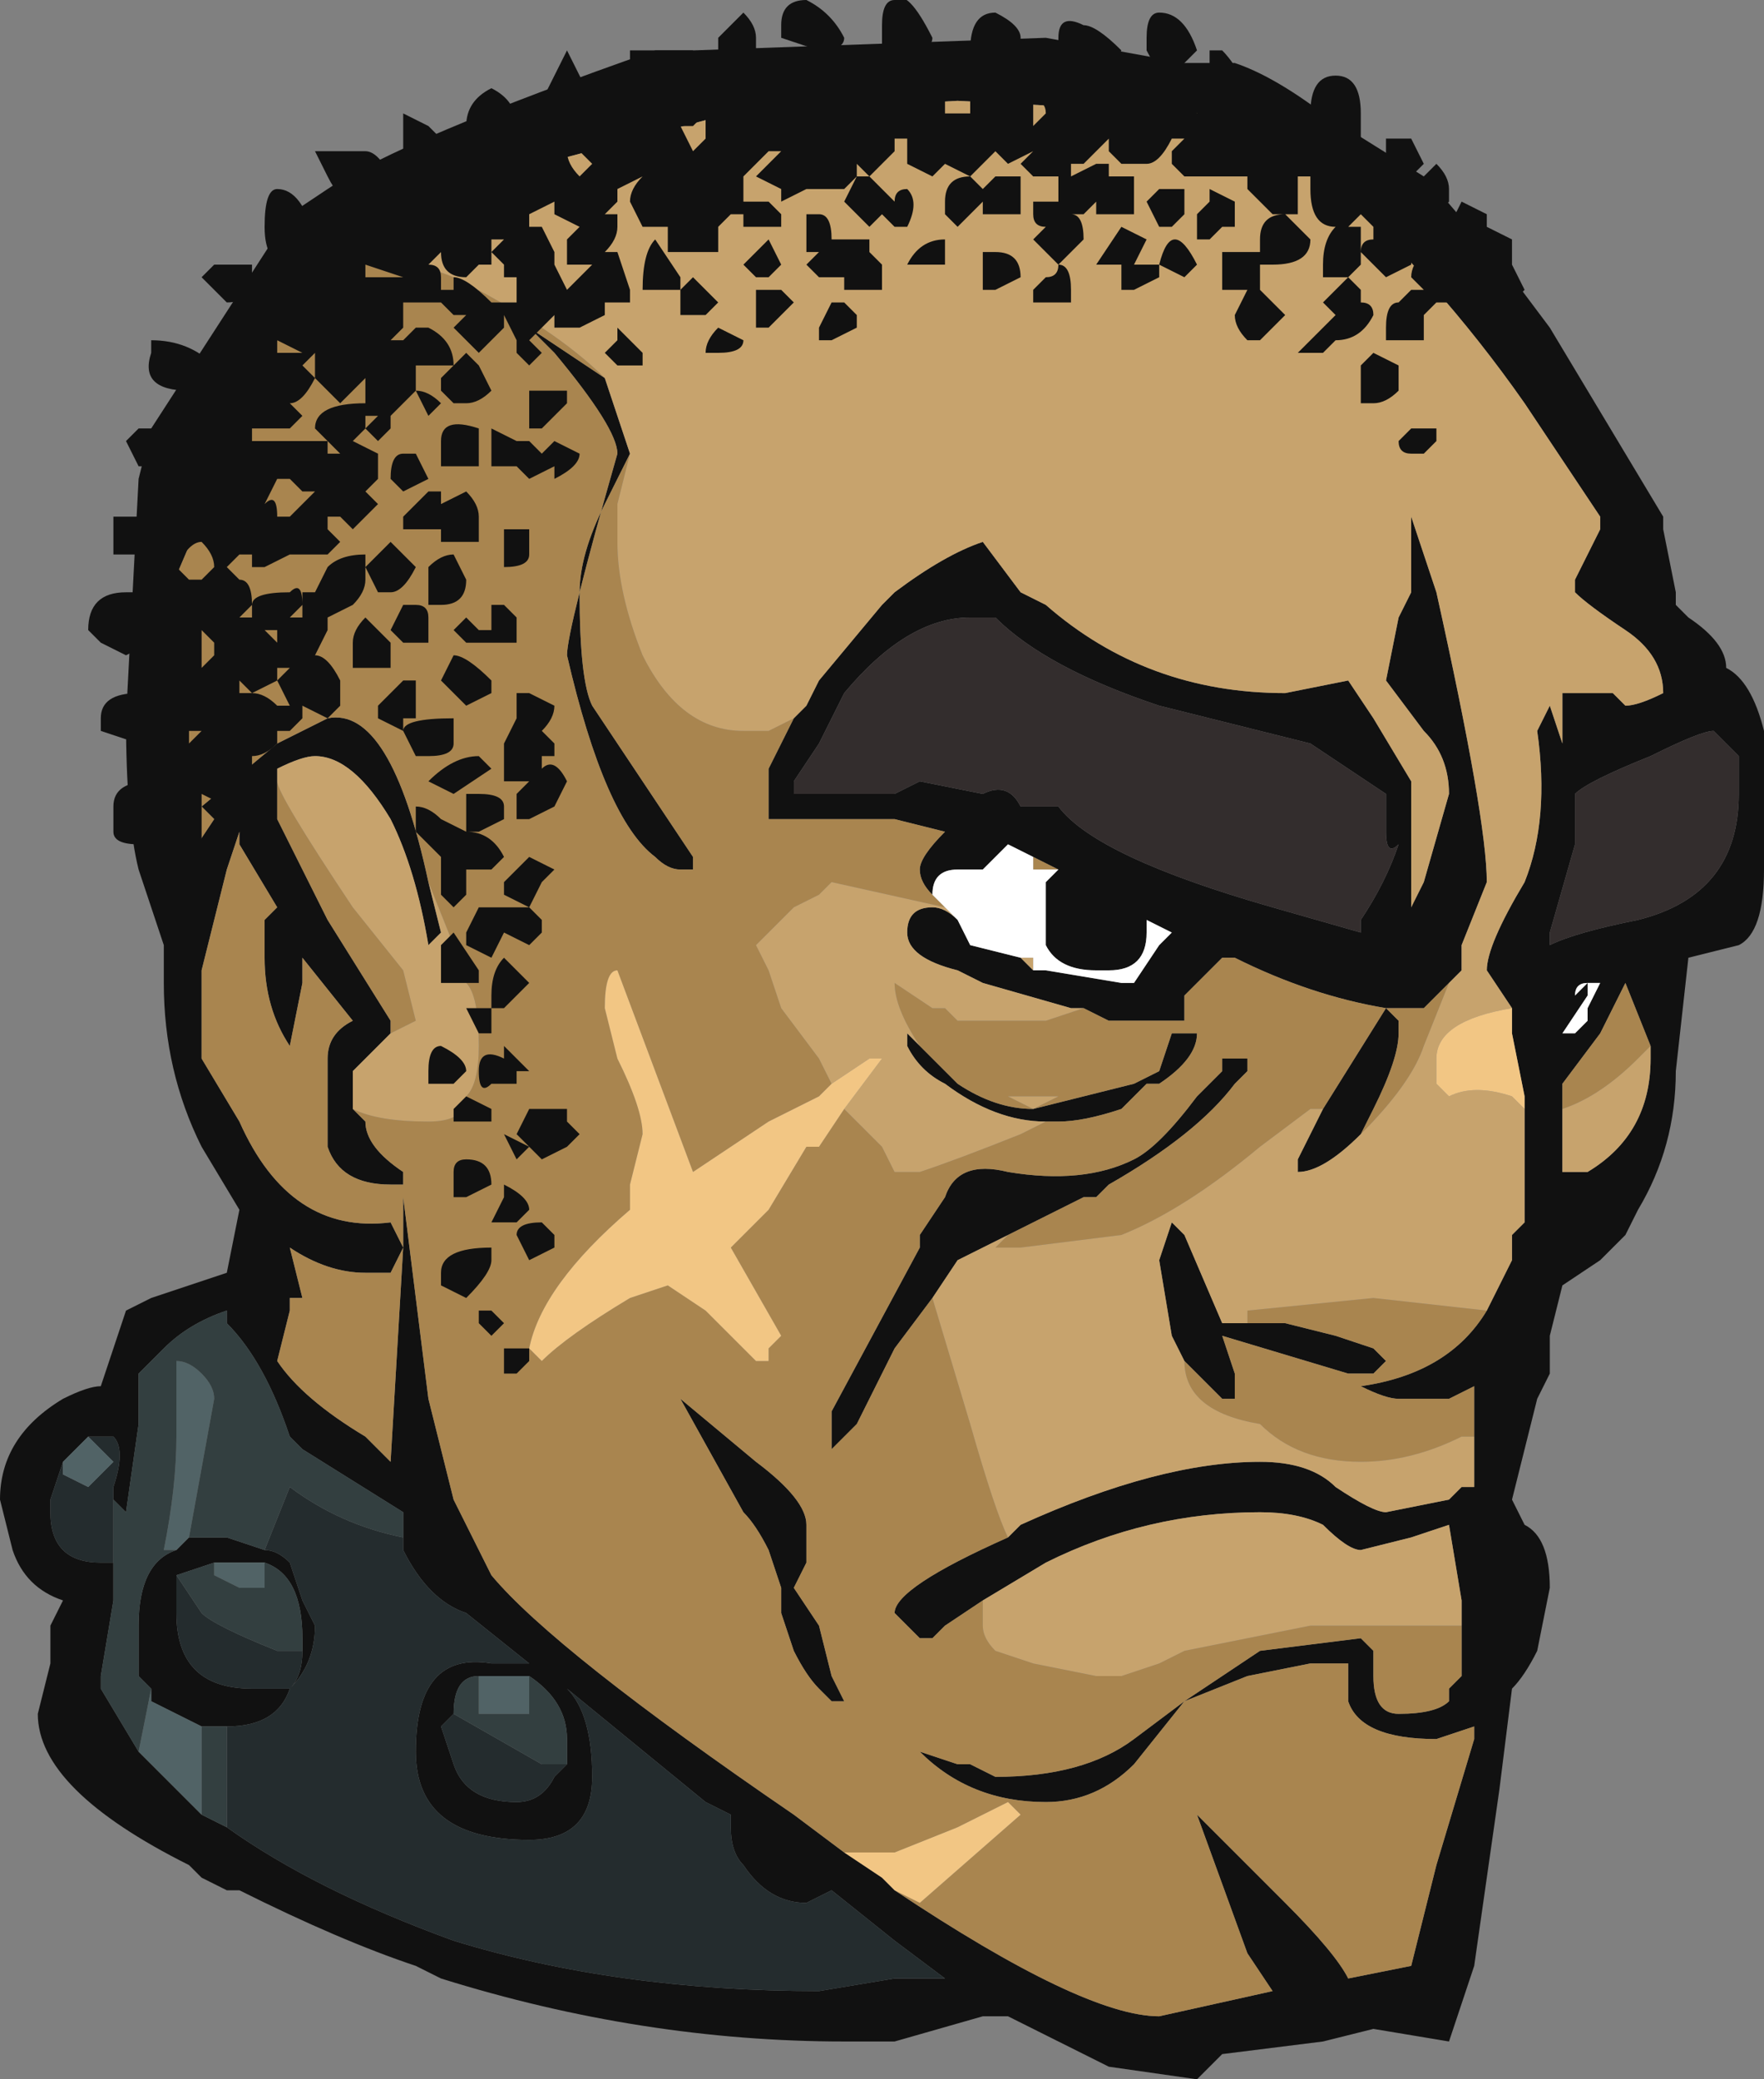 <?xml version="1.0" encoding="UTF-8" standalone="no"?>
<svg xmlns:ffdec="https://www.free-decompiler.com/flash" xmlns:xlink="http://www.w3.org/1999/xlink" ffdec:objectType="frame" height="57.75px" width="49.0px" xmlns="http://www.w3.org/2000/svg">
  <rect width="100%" height="100%" fill="#808080" stroke="none"/>
  <g transform="matrix(1.0, 0.0, 0.0, 1.0, 33.6, 20.3)">
    <use ffdec:characterId="1606" height="8.25" transform="matrix(7.0, 0.0, 0.0, 7.0, -33.6, -20.3)" width="7.0" xlink:href="#shape0"/>
  </g>
  <defs>
    <g id="shape0" transform="matrix(1.0, 0.0, 0.0, 1.0, 4.8, 2.9)">
      <path d="M1.2 1.1 L1.1 0.95 Q1.1 0.85 1.25 0.6 1.35 0.35 1.3 0.0 L1.35 -0.1 1.4 0.05 1.4 -0.15 Q1.45 -0.15 1.55 -0.15 L1.6 -0.15 1.65 -0.1 Q1.7 -0.1 1.8 -0.15 1.8 -0.3 1.65 -0.4 1.5 -0.5 1.45 -0.55 L1.45 -0.6 1.55 -0.8 1.55 -0.85 1.25 -1.3 Q0.9 -1.8 0.45 -2.2 L-0.05 -2.45 -1.0 -2.5 -1.9 -2.45 -2.65 -2.25 -3.45 -1.9 -3.7 -1.55 -4.15 -0.5 -4.05 0.5 -3.95 0.35 -4.0 0.3 -3.7 0.05 -3.5 -0.05 Q-3.25 -0.1 -3.1 0.6 L-3.05 0.8 -3.1 0.85 Q-3.15 0.55 -3.25 0.35 -3.4 0.1 -3.55 0.1 -3.6 0.1 -3.7 0.15 L-3.7 0.35 -3.5 0.75 -3.25 1.15 -3.25 1.2 -3.4 1.35 -3.4 1.5 -3.35 1.55 Q-3.35 1.65 -3.2 1.75 L-3.2 1.8 -3.25 1.8 Q-3.45 1.8 -3.5 1.65 L-3.5 1.3 Q-3.5 1.2 -3.4 1.15 L-3.6 0.9 -3.6 1.0 -3.65 1.25 Q-3.75 1.1 -3.75 0.9 L-3.75 0.75 -3.7 0.7 -3.85 0.45 -3.85 0.4 -3.9 0.55 -4.0 0.95 -4.0 1.3 -3.85 1.55 Q-3.65 2.0 -3.25 1.95 L-3.2 2.05 -3.25 2.15 -3.35 2.15 Q-3.5 2.15 -3.65 2.05 L-3.6 2.25 -3.65 2.25 -3.65 2.3 -3.7 2.5 Q-3.6 2.65 -3.35 2.8 L-3.25 2.9 -3.2 2.05 -3.2 1.85 -3.1 2.65 -3.0 3.05 -2.85 3.35 Q-2.6 3.65 -1.65 4.3 L-1.45 4.45 -1.3 4.55 -1.25 4.6 Q-0.5 5.1 -0.2 5.1 L0.25 5.0 0.15 4.85 -0.05 4.3 0.3 4.65 Q0.5 4.85 0.55 4.95 L0.8 4.9 0.9 4.5 1.05 4.0 1.05 3.95 0.9 4.0 Q0.6 4.0 0.55 3.85 L0.55 3.7 0.4 3.7 0.15 3.75 -0.1 3.85 0.2 3.65 0.6 3.6 0.65 3.65 0.65 3.75 Q0.65 3.9 0.75 3.9 0.9 3.9 0.95 3.85 L0.95 3.8 1.0 3.75 1.0 3.55 1.0 3.45 0.95 3.15 0.8 3.2 0.6 3.25 Q0.55 3.25 0.45 3.15 0.35 3.1 0.2 3.1 -0.25 3.1 -0.65 3.3 L-0.9 3.45 -1.05 3.55 -1.1 3.6 -1.15 3.6 -1.25 3.5 Q-1.25 3.4 -0.8 3.2 L-0.75 3.15 Q-0.2 2.9 0.2 2.9 0.4 2.9 0.5 3.0 0.65 3.1 0.7 3.1 L0.95 3.05 1.0 3.0 1.05 3.0 1.05 2.8 1.05 2.6 0.95 2.65 0.75 2.65 Q0.7 2.65 0.6 2.6 0.95 2.55 1.1 2.3 L1.2 2.1 1.2 2.0 1.25 1.95 1.25 1.5 1.25 1.45 1.2 1.2 1.2 1.1 M-2.4 -1.4 L-2.3 -1.1 -2.4 -0.9 Q-2.5 -0.7 -2.5 -0.55 -2.5 -0.2 -2.45 -0.1 L-2.05 0.5 -2.05 0.55 -2.1 0.55 Q-2.15 0.55 -2.2 0.5 -2.4 0.35 -2.55 -0.3 -2.55 -0.4 -2.35 -1.1 -2.35 -1.2 -2.6 -1.5 L-2.7 -1.6 -2.4 -1.4 M-1.65 -0.05 L-1.6 -0.1 -1.55 -0.2 -1.3 -0.5 -1.25 -0.55 Q-1.05 -0.7 -0.9 -0.75 L-0.75 -0.55 -0.65 -0.5 Q-0.25 -0.15 0.3 -0.15 L0.55 -0.2 0.65 -0.05 0.8 0.2 0.8 0.7 0.85 0.6 0.95 0.25 Q0.95 0.1 0.85 0.0 L0.7 -0.2 0.75 -0.45 0.8 -0.55 0.8 -0.85 0.9 -0.55 Q1.1 0.35 1.1 0.6 L1.0 0.85 1.0 0.95 0.95 1.0 0.85 1.1 0.7 1.1 Q0.4 1.05 0.1 0.9 L0.05 0.9 -0.1 1.05 -0.1 1.15 -0.4 1.15 -0.5 1.1 -0.55 1.1 -0.9 1.0 -1.0 0.95 Q-1.2 0.9 -1.2 0.8 -1.2 0.7 -1.1 0.7 -1.05 0.7 -1.0 0.75 L-0.95 0.85 -0.75 0.9 -0.7 0.95 -0.65 0.95 -0.35 1.0 -0.3 1.0 -0.2 0.85 -0.15 0.8 -0.25 0.75 -0.25 0.8 Q-0.25 0.95 -0.4 0.95 L-0.45 0.95 Q-0.6 0.95 -0.65 0.85 L-0.65 0.6 -0.6 0.55 -0.8 0.45 -0.85 0.5 -0.9 0.55 -0.95 0.55 -1.0 0.55 Q-1.1 0.55 -1.1 0.65 -1.15 0.6 -1.15 0.55 -1.15 0.5 -1.05 0.4 L-1.25 0.35 -1.3 0.35 -1.75 0.35 -1.75 0.15 -1.65 -0.05 M0.6 1.6 Q0.45 1.75 0.35 1.75 L0.35 1.7 0.45 1.5 0.7 1.1 0.75 1.15 0.75 1.2 Q0.75 1.3 0.65 1.5 L0.6 1.6 M-0.8 2.0 L-1.0 2.1 -1.1 2.25 -1.25 2.45 -1.4 2.75 -1.5 2.85 -1.5 2.8 -1.5 2.75 -1.5 2.7 -1.15 2.05 -1.15 2.0 -1.05 1.85 Q-1.0 1.7 -0.8 1.75 -0.5 1.8 -0.3 1.7 -0.2 1.65 -0.05 1.45 L0.05 1.35 0.05 1.3 0.15 1.3 0.15 1.35 0.1 1.4 Q-0.05 1.6 -0.4 1.8 L-0.45 1.85 -0.5 1.85 -0.8 2.0 M-0.1 2.5 L-0.15 2.4 -0.2 2.1 -0.15 1.95 -0.1 2.0 0.05 2.35 0.15 2.35 0.3 2.35 0.5 2.4 0.65 2.45 0.7 2.5 0.65 2.55 0.55 2.55 0.05 2.4 0.05 2.35 0.05 2.4 0.1 2.55 0.1 2.65 0.05 2.65 -0.1 2.5 M0.45 -2.45 L0.85 -2.2 0.9 -2.15 1.2 -1.8 1.35 -1.6 1.8 -0.85 1.8 -0.8 1.85 -0.55 1.85 -0.5 1.9 -0.45 Q2.05 -0.35 2.05 -0.25 2.15 -0.2 2.2 0.0 L2.2 0.55 Q2.2 0.8 2.1 0.85 L1.9 0.9 1.85 1.35 Q1.85 1.65 1.7 1.9 L1.65 2.0 1.55 2.1 1.4 2.2 1.35 2.4 1.35 2.55 1.3 2.65 1.2 3.05 1.25 3.15 Q1.35 3.2 1.35 3.4 L1.3 3.65 Q1.25 3.75 1.2 3.8 L1.15 4.2 1.05 4.9 0.95 5.2 0.65 5.15 0.45 5.2 0.05 5.25 -0.05 5.35 -0.4 5.3 -0.8 5.1 -0.9 5.1 -1.25 5.2 -1.45 5.2 Q-2.25 5.2 -3.05 4.95 L-3.15 4.9 Q-3.45 4.8 -3.85 4.6 L-3.9 4.6 -4.0 4.55 -4.05 4.5 Q-4.65 4.2 -4.65 3.9 L-4.6 3.7 -4.6 3.55 -4.55 3.45 Q-4.7 3.4 -4.75 3.25 L-4.8 3.05 Q-4.8 2.8 -4.55 2.65 -4.45 2.6 -4.4 2.6 L-4.3 2.3 -4.2 2.25 -3.9 2.15 -3.85 1.9 -4.0 1.65 Q-4.15 1.35 -4.15 1.0 L-4.15 0.85 -4.25 0.55 Q-4.3 0.35 -4.3 -0.05 L-4.25 -1.0 -4.2 -1.2 -3.65 -2.05 -3.5 -2.15 Q-3.2 -2.35 -2.2 -2.7 L-2.05 -2.7 -0.65 -2.75 -0.1 -2.65 0.1 -2.65 Q0.25 -2.6 0.45 -2.45 M2.1 0.25 L2.1 0.1 2.0 0.0 Q1.95 0.0 1.75 0.1 1.5 0.2 1.45 0.25 L1.45 0.45 1.35 0.8 1.35 0.85 Q1.45 0.8 1.7 0.75 2.1 0.65 2.1 0.25 M1.75 1.25 L1.65 1.0 1.55 1.2 1.4 1.4 1.4 1.5 1.4 1.75 1.5 1.75 Q1.75 1.6 1.75 1.3 L1.75 1.25 M1.5 1.0 Q1.45 1.0 1.45 1.05 L1.5 1.0 1.5 1.05 1.4 1.2 1.45 1.2 1.5 1.15 1.5 1.1 1.55 1.0 1.5 1.0 M0.8 0.7 L0.8 0.7 M0.75 0.45 Q0.7 0.5 0.7 0.4 L0.7 0.25 0.4 0.05 -0.2 -0.1 Q-0.65 -0.25 -0.85 -0.45 L-0.95 -0.45 Q-1.2 -0.45 -1.45 -0.15 L-1.55 0.05 -1.65 0.2 -1.65 0.25 -1.25 0.25 -1.15 0.2 -0.9 0.25 Q-0.8 0.2 -0.75 0.3 L-0.6 0.3 Q-0.45 0.5 0.25 0.7 L0.6 0.8 0.6 0.75 Q0.7 0.6 0.75 0.45 M-1.1 1.3 L-1.0 1.4 Q-0.85 1.5 -0.7 1.5 L-0.3 1.4 -0.2 1.35 -0.15 1.2 -0.05 1.2 Q-0.05 1.3 -0.2 1.4 L-0.25 1.4 -0.35 1.5 Q-0.5 1.55 -0.6 1.55 L-0.65 1.55 Q-0.85 1.55 -1.05 1.4 -1.15 1.35 -1.2 1.25 L-1.2 1.2 -1.1 1.3 M-2.1 2.65 L-1.8 2.9 Q-1.6 3.05 -1.6 3.15 L-1.6 3.3 -1.65 3.4 -1.55 3.55 -1.5 3.75 -1.45 3.85 -1.5 3.85 -1.55 3.8 Q-1.6 3.75 -1.65 3.65 L-1.7 3.5 -1.7 3.4 -1.75 3.25 Q-1.8 3.15 -1.85 3.1 L-2.1 2.65 M-4.55 2.9 L-4.6 3.05 -4.6 3.1 Q-4.6 3.3 -4.4 3.3 L-4.35 3.3 -4.35 3.25 -4.35 3.45 -4.4 3.75 -4.4 3.8 -4.25 4.05 -4.0 4.3 -3.9 4.35 Q-3.55 4.6 -3.0 4.8 -2.35 5.0 -1.55 5.0 L-1.25 4.95 -1.05 4.95 -1.25 4.8 -1.5 4.6 -1.6 4.65 Q-1.75 4.65 -1.85 4.5 -1.9 4.45 -1.9 4.35 L-1.9 4.3 -2.0 4.25 -2.55 3.8 Q-2.45 3.9 -2.45 4.15 -2.45 4.4 -2.7 4.4 -3.15 4.4 -3.15 4.05 -3.15 3.65 -2.85 3.7 L-2.75 3.7 -2.7 3.7 -2.95 3.5 Q-3.1 3.45 -3.2 3.25 L-3.2 3.2 -3.2 3.1 -3.6 2.85 -3.65 2.8 Q-3.75 2.5 -3.9 2.35 L-3.9 2.3 Q-4.05 2.35 -4.15 2.45 L-4.25 2.55 -4.25 2.75 -4.3 3.1 -4.35 3.05 -4.35 3.0 Q-4.3 2.85 -4.35 2.8 L-4.45 2.8 -4.55 2.9 M-4.1 3.25 L-4.05 3.2 -3.9 3.2 -3.75 3.25 Q-3.7 3.25 -3.65 3.3 L-3.6 3.45 -3.55 3.55 Q-3.55 3.7 -3.65 3.8 -3.7 3.95 -3.9 3.95 L-4.0 3.95 -4.2 3.85 -4.2 3.8 -4.25 3.75 -4.25 3.55 Q-4.25 3.3 -4.1 3.25 M-4.1 3.35 L-4.1 3.5 Q-4.1 3.8 -3.8 3.8 L-3.65 3.8 Q-3.6 3.75 -3.6 3.65 L-3.6 3.6 Q-3.6 3.35 -3.75 3.3 L-3.95 3.3 -4.1 3.35 M-2.9 3.75 Q-3.0 3.75 -3.0 3.9 L-3.05 3.95 -3.0 4.1 Q-2.95 4.25 -2.75 4.25 -2.65 4.25 -2.6 4.15 L-2.55 4.1 -2.55 4.0 Q-2.55 3.85 -2.7 3.75 L-2.9 3.75 M-0.3 4.1 Q-0.45 4.25 -0.65 4.25 -0.95 4.25 -1.15 4.05 L-1.0 4.1 -0.95 4.1 -0.85 4.15 Q-0.5 4.15 -0.3 4.0 L-0.1 3.85 -0.3 4.1" fill="#111111" fill-rule="evenodd" stroke="none"/>
      <path d="M-3.45 -1.9 Q-3.25 -1.9 -3.0 -1.8 -2.6 -1.6 -2.4 -1.4 L-2.7 -1.6 -2.6 -1.5 Q-2.35 -1.2 -2.35 -1.1 -2.55 -0.4 -2.55 -0.3 -2.4 0.35 -2.2 0.5 -2.15 0.55 -2.1 0.55 L-2.05 0.55 -2.05 0.5 -2.45 -0.1 Q-2.5 -0.2 -2.5 -0.55 -2.5 -0.7 -2.4 -0.9 L-2.3 -1.1 -2.35 -0.9 -2.35 -0.75 Q-2.35 -0.55 -2.25 -0.3 -2.1 0.0 -1.85 0.0 L-1.75 0.0 -1.65 -0.05 -1.75 0.15 -1.75 0.35 -1.3 0.35 -1.25 0.35 -1.05 0.4 Q-1.15 0.5 -1.15 0.55 -1.15 0.6 -1.1 0.65 L-1.05 0.7 -1.5 0.6 -1.55 0.65 -1.65 0.7 -1.8 0.85 -1.75 0.95 -1.7 1.1 -1.55 1.3 -1.5 1.4 -1.55 1.45 -1.75 1.55 -2.05 1.75 -2.35 0.95 Q-2.4 0.95 -2.4 1.1 L-2.35 1.3 Q-2.25 1.5 -2.25 1.6 L-2.3 1.8 -2.3 1.9 Q-2.65 2.2 -2.7 2.45 L-2.65 2.5 Q-2.55 2.4 -2.3 2.25 L-2.15 2.2 -2.0 2.3 -1.8 2.5 -1.75 2.5 -1.75 2.45 -1.7 2.4 -1.9 2.05 -1.75 1.9 -1.6 1.65 -1.55 1.65 -1.45 1.5 -1.3 1.65 -1.25 1.75 -1.15 1.75 Q-1.0 1.7 -0.75 1.6 L-0.65 1.55 -0.6 1.55 Q-0.5 1.55 -0.35 1.5 L-0.25 1.4 -0.2 1.4 Q-0.05 1.3 -0.05 1.2 L-0.15 1.2 -0.2 1.35 -0.3 1.4 -0.7 1.5 Q-0.85 1.5 -1.0 1.4 L-1.1 1.3 -1.15 1.25 Q-1.25 1.1 -1.25 1.0 L-1.1 1.1 -1.05 1.1 -1.0 1.15 -0.65 1.15 -0.5 1.1 -0.4 1.15 -0.1 1.15 -0.1 1.05 0.05 0.9 0.1 0.9 Q0.4 1.05 0.7 1.1 L0.85 1.1 0.95 1.0 0.85 1.25 Q0.8 1.4 0.6 1.6 L0.65 1.5 Q0.75 1.3 0.75 1.2 L0.75 1.15 0.7 1.1 0.45 1.5 0.4 1.5 0.2 1.65 Q-0.1 1.9 -0.35 2.0 L-0.75 2.05 -0.85 2.05 -0.8 2.0 -0.5 1.85 -0.45 1.85 -0.4 1.8 Q-0.05 1.6 0.1 1.4 L0.15 1.35 0.15 1.3 0.05 1.3 0.05 1.35 -0.05 1.45 Q-0.2 1.65 -0.3 1.7 -0.5 1.8 -0.8 1.75 -1.0 1.7 -1.05 1.85 L-1.15 2.0 -1.15 2.05 -1.5 2.7 -1.5 2.75 -1.5 2.8 -1.5 2.85 -1.4 2.75 -1.25 2.45 -1.1 2.25 -0.95 2.75 Q-0.85 3.1 -0.8 3.2 -1.25 3.4 -1.25 3.5 L-1.15 3.6 -1.1 3.6 -1.05 3.55 -0.9 3.45 -0.9 3.55 Q-0.9 3.6 -0.85 3.65 L-0.7 3.7 -0.45 3.75 -0.35 3.75 -0.2 3.7 -0.1 3.65 0.4 3.55 1.0 3.55 1.0 3.75 0.95 3.8 0.95 3.85 Q0.9 3.9 0.75 3.9 0.65 3.9 0.65 3.75 L0.65 3.65 0.6 3.6 0.2 3.65 -0.1 3.85 0.15 3.75 0.4 3.7 0.55 3.7 0.55 3.85 Q0.6 4.0 0.9 4.0 L1.05 3.95 1.05 4.0 0.9 4.5 0.8 4.9 0.55 4.95 Q0.5 4.85 0.3 4.65 L-0.05 4.3 0.15 4.85 0.25 5.0 -0.2 5.1 Q-0.5 5.1 -1.25 4.6 L-1.3 4.55 -1.25 4.6 -1.15 4.65 -0.75 4.3 -0.8 4.25 -1.0 4.35 -1.25 4.45 -1.45 4.45 -1.65 4.3 Q-2.6 3.65 -2.85 3.35 L-3.0 3.05 -3.1 2.65 -3.2 1.85 -3.2 2.05 -3.25 2.9 -3.35 2.8 Q-3.6 2.65 -3.7 2.5 L-3.65 2.3 -3.65 2.25 -3.6 2.25 -3.65 2.05 Q-3.5 2.15 -3.35 2.15 L-3.25 2.15 -3.2 2.05 -3.25 1.95 Q-3.65 2.0 -3.85 1.55 L-4.0 1.3 -4.0 0.95 -3.9 0.55 -3.85 0.4 -3.85 0.45 -3.7 0.7 -3.75 0.75 -3.75 0.9 Q-3.75 1.1 -3.65 1.25 L-3.6 1.0 -3.6 0.9 -3.4 1.15 Q-3.5 1.2 -3.5 1.3 L-3.5 1.65 Q-3.45 1.8 -3.25 1.8 L-3.2 1.8 -3.2 1.75 Q-3.35 1.65 -3.35 1.55 L-3.4 1.5 Q-3.3 1.55 -3.1 1.55 -2.95 1.55 -2.95 1.45 -2.9 1.4 -2.9 1.25 -2.9 1.05 -2.95 1.0 L-3.0 0.85 -3.1 0.6 Q-3.25 -0.1 -3.5 -0.05 L-3.7 0.05 -4.0 0.3 -3.95 0.35 -4.05 0.5 -4.15 -0.5 -3.7 -1.55 -3.45 -1.9 M1.05 2.8 L1.0 2.8 Q0.8 2.9 0.6 2.9 0.35 2.9 0.2 2.75 -0.1 2.7 -0.1 2.5 L0.05 2.65 0.1 2.65 0.1 2.55 0.05 2.4 0.05 2.35 0.05 2.4 0.55 2.55 0.65 2.55 0.7 2.5 0.65 2.45 0.5 2.4 0.3 2.35 0.15 2.35 0.15 2.3 0.65 2.25 1.1 2.3 Q0.95 2.55 0.6 2.6 0.7 2.65 0.75 2.65 L0.95 2.65 1.05 2.6 1.05 2.8 M1.4 1.5 L1.4 1.4 1.55 1.2 1.65 1.0 1.75 1.25 1.7 1.3 Q1.55 1.45 1.4 1.5 M0.8 0.7 L0.8 0.7 M-3.25 1.2 L-3.25 1.15 -3.5 0.75 -3.7 0.35 -3.7 0.15 -3.7 0.2 Q-3.7 0.25 -3.4 0.7 L-3.2 0.95 -3.15 1.15 -3.25 1.2 M-0.6 0.55 L-0.7 0.55 -0.7 0.5 -0.6 0.55 M-0.85 0.5 L-0.85 0.5 M-0.7 1.5 L-0.6 1.45 -0.8 1.45 -0.7 1.5 M-2.1 2.65 L-1.85 3.1 Q-1.8 3.15 -1.75 3.25 L-1.7 3.4 -1.7 3.5 -1.65 3.65 Q-1.6 3.75 -1.55 3.8 L-1.5 3.85 -1.45 3.85 -1.5 3.75 -1.55 3.55 -1.65 3.4 -1.6 3.3 -1.6 3.15 Q-1.6 3.05 -1.8 2.9 L-2.1 2.65 M-0.3 4.1 L-0.1 3.85 -0.3 4.0 Q-0.5 4.15 -0.85 4.15 L-0.95 4.1 -1.0 4.1 -1.15 4.05 Q-0.95 4.25 -0.65 4.25 -0.45 4.25 -0.3 4.1" fill="#a9854f" fill-rule="evenodd" stroke="none"/>
      <path d="M-3.45 -1.9 L-2.65 -2.25 -1.9 -2.45 -1.0 -2.5 -0.05 -2.45 0.45 -2.2 Q0.9 -1.8 1.25 -1.3 L1.55 -0.85 1.55 -0.8 1.45 -0.6 1.45 -0.55 Q1.5 -0.5 1.65 -0.4 1.8 -0.3 1.8 -0.15 1.7 -0.1 1.65 -0.1 L1.6 -0.15 1.55 -0.15 Q1.45 -0.15 1.4 -0.15 L1.4 0.05 1.35 -0.1 1.3 0.0 Q1.35 0.35 1.25 0.6 1.1 0.85 1.1 0.95 L1.2 1.1 Q0.9 1.15 0.9 1.3 0.9 1.35 0.9 1.4 L0.95 1.45 Q1.05 1.4 1.2 1.45 L1.25 1.5 1.25 1.95 1.2 2.0 1.2 2.1 1.1 2.3 0.65 2.25 0.15 2.3 0.15 2.35 0.05 2.35 -0.1 2.0 -0.15 1.95 -0.2 2.1 -0.15 2.4 -0.1 2.5 Q-0.1 2.7 0.2 2.75 0.35 2.9 0.6 2.9 0.8 2.9 1.0 2.8 L1.05 2.8 1.05 3.0 1.0 3.0 0.95 3.05 0.7 3.1 Q0.65 3.1 0.5 3.0 0.4 2.9 0.2 2.9 -0.2 2.9 -0.75 3.15 L-0.8 3.2 Q-0.85 3.1 -0.95 2.75 L-1.1 2.25 -1.0 2.1 -0.8 2.0 -0.85 2.05 -0.75 2.05 -0.35 2.0 Q-0.1 1.9 0.2 1.65 L0.4 1.5 0.45 1.5 0.35 1.7 0.35 1.75 Q0.45 1.75 0.6 1.6 0.8 1.4 0.85 1.25 L0.95 1.0 1.0 0.95 1.0 0.85 1.1 0.6 Q1.1 0.35 0.9 -0.55 L0.8 -0.85 0.8 -0.55 0.75 -0.45 0.7 -0.2 0.85 0.0 Q0.95 0.1 0.95 0.25 L0.85 0.6 0.8 0.7 0.8 0.2 0.65 -0.05 0.55 -0.2 0.3 -0.15 Q-0.25 -0.15 -0.65 -0.5 L-0.75 -0.55 -0.9 -0.75 Q-1.05 -0.7 -1.25 -0.55 L-1.3 -0.5 -1.55 -0.2 -1.6 -0.1 -1.65 -0.05 -1.75 0.0 -1.85 0.0 Q-2.1 0.0 -2.25 -0.3 -2.35 -0.55 -2.35 -0.75 L-2.35 -0.9 -2.3 -1.1 -2.4 -1.4 Q-2.6 -1.6 -3.0 -1.8 -3.25 -1.9 -3.45 -1.9 M1.4 1.5 Q1.55 1.45 1.7 1.3 L1.75 1.25 1.75 1.3 Q1.75 1.6 1.5 1.75 L1.4 1.75 1.4 1.5 M-0.5 1.1 L-0.65 1.15 -1.0 1.15 -1.05 1.1 -1.1 1.1 -1.25 1.0 Q-1.25 1.1 -1.15 1.25 L-1.1 1.3 -1.2 1.2 -1.2 1.25 Q-1.15 1.35 -1.05 1.4 -0.85 1.55 -0.65 1.55 L-0.75 1.6 Q-1.0 1.7 -1.15 1.75 L-1.25 1.75 -1.3 1.65 -1.45 1.5 -1.3 1.3 -1.35 1.3 -1.5 1.4 -1.55 1.3 -1.7 1.1 -1.75 0.95 -1.8 0.85 -1.65 0.7 -1.55 0.65 -1.5 0.6 -1.05 0.7 -1.0 0.75 Q-1.05 0.7 -1.1 0.7 -1.2 0.7 -1.2 0.8 -1.2 0.9 -1.0 0.95 L-0.9 1.0 -0.55 1.1 -0.5 1.1 M-0.9 3.45 L-0.65 3.3 Q-0.25 3.1 0.2 3.1 0.35 3.1 0.45 3.15 0.55 3.25 0.6 3.25 L0.8 3.2 0.95 3.15 1.0 3.45 1.0 3.55 0.4 3.55 -0.1 3.65 -0.2 3.7 -0.35 3.75 -0.45 3.75 -0.7 3.7 -0.85 3.65 Q-0.9 3.6 -0.9 3.55 L-0.9 3.45 M-3.4 1.5 L-3.4 1.35 -3.25 1.2 -3.15 1.15 -3.2 0.95 -3.4 0.7 Q-3.7 0.25 -3.7 0.2 L-3.7 0.15 Q-3.6 0.1 -3.55 0.1 -3.4 0.1 -3.25 0.35 -3.15 0.55 -3.1 0.85 L-3.05 0.8 -3.1 0.6 -3.0 0.85 -2.95 1.0 Q-2.9 1.05 -2.9 1.25 -2.9 1.4 -2.95 1.45 -2.95 1.55 -3.1 1.55 -3.3 1.55 -3.4 1.5 M-0.7 0.95 L-0.75 0.9 -0.7 0.9 -0.7 0.95 M-0.7 1.5 L-0.8 1.45 -0.6 1.45 -0.7 1.5 M-1.5 2.8 L-1.5 2.75 -1.5 2.8" fill="#c7a36d" fill-rule="evenodd" stroke="none"/>
      <path d="M1.25 1.5 L1.2 1.45 Q1.05 1.4 0.95 1.45 L0.9 1.4 Q0.9 1.35 0.9 1.3 0.9 1.15 1.2 1.1 L1.2 1.2 1.25 1.45 1.25 1.5 M-1.45 1.5 L-1.55 1.65 -1.6 1.65 -1.75 1.9 -1.9 2.05 -1.7 2.4 -1.75 2.45 -1.75 2.5 -1.8 2.5 -2.0 2.3 -2.15 2.2 -2.3 2.25 Q-2.55 2.4 -2.65 2.5 L-2.7 2.45 Q-2.65 2.2 -2.3 1.9 L-2.3 1.8 -2.25 1.6 Q-2.25 1.5 -2.35 1.3 L-2.4 1.1 Q-2.4 0.95 -2.35 0.95 L-2.05 1.75 -1.75 1.55 -1.55 1.45 -1.5 1.4 -1.35 1.3 -1.3 1.3 -1.45 1.5 M-1.3 4.55 L-1.45 4.45 -1.25 4.45 -1.0 4.35 -0.8 4.25 -0.75 4.3 -1.15 4.65 -1.25 4.6 -1.3 4.55" fill="#f2c684" fill-rule="evenodd" stroke="none"/>
      <path d="M2.1 0.25 Q2.1 0.65 1.7 0.75 1.45 0.8 1.35 0.85 L1.35 0.8 1.45 0.45 1.45 0.25 Q1.5 0.2 1.75 0.1 1.95 0.0 2.0 0.0 L2.1 0.1 2.1 0.25 M0.75 0.45 Q0.7 0.6 0.6 0.75 L0.6 0.8 0.25 0.7 Q-0.45 0.5 -0.6 0.3 L-0.75 0.3 Q-0.8 0.2 -0.9 0.25 L-1.15 0.2 -1.25 0.25 -1.65 0.25 -1.65 0.2 -1.55 0.05 -1.45 -0.15 Q-1.2 -0.45 -0.95 -0.45 L-0.85 -0.45 Q-0.65 -0.25 -0.2 -0.1 L0.4 0.05 0.7 0.25 0.7 0.4 Q0.7 0.5 0.75 0.45" fill="#332d2d" fill-rule="evenodd" stroke="none"/>
      <path d="M-4.35 3.25 L-4.35 3.3 -4.4 3.3 Q-4.6 3.3 -4.6 3.1 L-4.6 3.05 -4.55 2.9 -4.55 2.95 -4.45 3.0 -4.35 2.9 -4.45 2.8 -4.35 2.8 Q-4.3 2.85 -4.35 3.0 L-4.35 3.05 -4.35 3.25 M-3.2 3.2 L-3.2 3.25 Q-3.1 3.45 -2.95 3.5 L-2.7 3.7 -2.75 3.7 -2.85 3.7 Q-3.15 3.65 -3.15 4.05 -3.15 4.4 -2.7 4.4 -2.45 4.4 -2.45 4.15 -2.45 3.9 -2.55 3.8 L-2.0 4.25 -1.9 4.3 -1.9 4.35 Q-1.9 4.45 -1.85 4.5 -1.75 4.65 -1.6 4.65 L-1.5 4.6 -1.25 4.8 -1.05 4.95 -1.25 4.95 -1.55 5.0 Q-2.35 5.0 -3.0 4.8 -3.55 4.6 -3.9 4.35 L-3.9 3.95 Q-3.7 3.95 -3.65 3.8 -3.55 3.7 -3.55 3.55 L-3.6 3.45 -3.65 3.3 Q-3.7 3.25 -3.75 3.25 L-3.65 3.0 Q-3.45 3.15 -3.2 3.2 M-4.1 3.35 L-4.0 3.5 Q-3.95 3.55 -3.7 3.65 L-3.6 3.65 Q-3.6 3.75 -3.65 3.8 L-3.8 3.8 Q-4.1 3.8 -4.1 3.5 L-4.1 3.35 M-3.0 3.9 L-2.65 4.1 -2.55 4.1 -2.6 4.15 Q-2.65 4.25 -2.75 4.25 -2.95 4.25 -3.0 4.1 L-3.05 3.95 -3.0 3.9" fill="#242c2e" fill-rule="evenodd" stroke="none"/>
      <path d="M-4.55 2.9 L-4.45 2.8 -4.35 2.9 -4.45 3.0 -4.55 2.95 -4.55 2.9 M-4.0 4.3 L-4.25 4.05 -4.2 3.8 -4.2 3.85 -4.0 3.95 -4.0 4.3 M-4.1 3.25 L-4.15 3.25 Q-4.1 3.0 -4.1 2.8 -4.1 2.6 -4.1 2.5 -4.05 2.5 -4.0 2.55 -3.95 2.6 -3.95 2.65 L-4.05 3.2 -4.1 3.25 M-3.75 3.3 L-3.75 3.4 -3.85 3.4 -3.95 3.35 -3.95 3.3 -3.75 3.3 M-2.7 3.75 L-2.7 3.9 -2.9 3.9 -2.9 3.75 -2.7 3.75" fill="#516366" fill-rule="evenodd" stroke="none"/>
      <path d="M-4.35 3.05 L-4.3 3.1 -4.25 2.75 -4.25 2.55 -4.15 2.45 Q-4.05 2.35 -3.9 2.3 L-3.9 2.35 Q-3.75 2.5 -3.65 2.8 L-3.6 2.85 -3.2 3.1 -3.2 3.2 Q-3.45 3.15 -3.65 3.0 L-3.75 3.25 -3.9 3.2 -4.05 3.2 -3.95 2.65 Q-3.95 2.6 -4.0 2.55 -4.05 2.5 -4.1 2.5 -4.1 2.6 -4.1 2.8 -4.1 3.0 -4.15 3.25 L-4.1 3.25 Q-4.25 3.3 -4.25 3.55 L-4.25 3.75 -4.2 3.8 -4.25 4.05 -4.4 3.8 -4.4 3.75 -4.35 3.45 -4.35 3.25 -4.35 3.05 M-2.7 3.7 L-2.75 3.7 -2.7 3.7 M-3.9 4.35 L-4.0 4.3 -4.0 3.95 -3.9 3.95 -3.9 4.35 M-3.6 3.65 L-3.7 3.65 Q-3.95 3.55 -4.0 3.5 L-4.1 3.35 -3.95 3.3 -3.95 3.35 -3.85 3.4 -3.75 3.4 -3.75 3.3 Q-3.6 3.35 -3.6 3.6 L-3.6 3.65 M-2.9 3.75 L-2.9 3.9 -2.7 3.9 -2.7 3.75 Q-2.55 3.85 -2.55 4.0 L-2.55 4.1 -2.65 4.1 -3.0 3.9 Q-3.0 3.75 -2.9 3.75" fill="#333f40" fill-rule="evenodd" stroke="none"/>
      <path d="M1.5 1.0 L1.55 1.0 1.5 1.1 1.5 1.15 1.45 1.2 1.4 1.2 1.5 1.05 1.5 1.0 1.45 1.05 Q1.45 1.0 1.5 1.0 M-1.05 0.7 L-1.1 0.65 Q-1.1 0.55 -1.0 0.55 L-0.95 0.55 -0.9 0.55 -0.85 0.5 -0.8 0.45 -0.6 0.55 -0.7 0.5 -0.7 0.55 -0.6 0.55 -0.65 0.6 -0.65 0.85 Q-0.6 0.95 -0.45 0.95 L-0.4 0.95 Q-0.25 0.95 -0.25 0.8 L-0.25 0.75 -0.15 0.8 -0.2 0.85 -0.3 1.0 -0.35 1.0 -0.65 0.95 -0.7 0.95 -0.7 0.9 -0.75 0.9 -0.95 0.85 -1.0 0.75 -1.05 0.7 M-1.25 0.35 L-1.3 0.35 -1.25 0.35 M-0.85 0.5 L-0.85 0.5" fill="#ffffff" fill-rule="evenodd" stroke="none"/>
      <path d="M0.05 -2.7 Q0.1 -2.65 0.15 -2.55 L0.05 -2.5 0.0 -2.55 0.0 -2.7 0.05 -2.7 M0.7 -2.35 L0.8 -2.35 0.85 -2.25 0.8 -2.2 0.8 -2.15 0.9 -2.25 Q0.95 -2.2 0.95 -2.15 L0.95 -2.1 0.9 -2.05 0.95 -2.0 1.0 -2.1 1.1 -2.05 1.1 -2.0 1.2 -1.95 1.2 -1.85 1.25 -1.75 1.2 -1.7 1.15 -1.75 1.1 -1.75 Q1.05 -1.8 1.05 -1.9 L1.0 -1.9 1.0 -1.85 1.05 -1.8 1.05 -1.75 Q1.05 -1.7 0.95 -1.7 L0.9 -1.7 0.85 -1.65 0.85 -1.55 0.7 -1.55 0.7 -1.6 Q0.7 -1.7 0.75 -1.7 L0.8 -1.75 0.85 -1.75 0.8 -1.8 Q0.8 -1.85 0.85 -1.9 L0.8 -1.9 0.8 -1.85 0.7 -1.8 0.6 -1.9 Q0.6 -1.95 0.65 -1.95 L0.65 -2.0 0.6 -2.05 0.55 -2.0 0.6 -2.0 0.6 -1.85 0.55 -1.8 0.45 -1.8 0.45 -1.85 Q0.45 -1.95 0.5 -2.0 0.4 -2.0 0.4 -2.15 L0.4 -2.2 0.35 -2.2 0.35 -2.05 0.25 -2.05 0.15 -2.15 0.15 -2.2 0.1 -2.2 Q0.0 -2.2 0.05 -2.2 L-0.1 -2.2 -0.15 -2.25 -0.15 -2.3 -0.1 -2.35 -0.15 -2.35 Q-0.2 -2.25 -0.25 -2.25 L-0.35 -2.25 -0.4 -2.3 -0.4 -2.35 -0.5 -2.25 -0.55 -2.25 -0.55 -2.2 -0.45 -2.25 -0.4 -2.25 -0.4 -2.2 -0.3 -2.2 -0.3 -2.05 -0.45 -2.05 -0.45 -2.1 -0.5 -2.05 -0.55 -2.05 Q-0.5 -2.05 -0.5 -1.95 L-0.6 -1.85 Q-0.55 -1.85 -0.55 -1.75 L-0.55 -1.7 -0.7 -1.7 -0.7 -1.75 -0.65 -1.8 Q-0.6 -1.8 -0.6 -1.85 L-0.7 -1.95 -0.65 -2.0 Q-0.7 -2.0 -0.7 -2.05 L-0.7 -2.1 -0.6 -2.1 -0.6 -2.2 -0.7 -2.2 -0.75 -2.25 -0.7 -2.3 -0.8 -2.25 -0.85 -2.3 -0.95 -2.2 -1.05 -2.25 -1.1 -2.2 -1.2 -2.25 -1.2 -2.35 -1.25 -2.35 -1.25 -2.3 -1.35 -2.2 -1.4 -2.25 -1.4 -2.2 -1.45 -2.15 -1.6 -2.15 -1.7 -2.1 -1.7 -2.15 -1.8 -2.2 -1.7 -2.3 -1.75 -2.3 -1.85 -2.2 -1.85 -2.1 -1.75 -2.1 -1.7 -2.05 -1.7 -2.0 -1.85 -2.0 -1.85 -2.05 -1.9 -2.05 -1.95 -2.0 -1.95 -1.9 -2.15 -1.9 -2.15 -2.0 -2.25 -2.0 -2.3 -2.1 Q-2.3 -2.15 -2.25 -2.2 L-2.35 -2.15 -2.35 -2.1 -2.4 -2.05 -2.35 -2.05 -2.35 -2.0 Q-2.35 -1.95 -2.4 -1.9 L-2.35 -1.9 -2.3 -1.75 -2.3 -1.7 -2.4 -1.7 -2.4 -1.65 -2.5 -1.6 -2.6 -1.6 -2.6 -1.65 -2.7 -1.55 -2.65 -1.5 -2.7 -1.45 -2.75 -1.5 -2.75 -1.55 -2.8 -1.65 -2.8 -1.6 -2.9 -1.5 -3.0 -1.6 -2.95 -1.65 -3.0 -1.65 -3.05 -1.7 -3.2 -1.7 -3.2 -1.6 -3.25 -1.55 -3.2 -1.55 -3.15 -1.6 -3.1 -1.6 Q-3.0 -1.55 -3.0 -1.45 L-2.95 -1.5 -2.9 -1.45 -2.85 -1.35 Q-2.9 -1.3 -2.95 -1.3 L-3.0 -1.3 -3.05 -1.35 -3.05 -1.4 -3.0 -1.45 -3.15 -1.45 -3.15 -1.35 Q-3.1 -1.35 -3.05 -1.3 L-3.1 -1.25 -3.15 -1.35 -3.25 -1.25 -3.25 -1.2 -3.3 -1.15 -3.35 -1.2 -3.4 -1.15 -3.3 -1.1 -3.3 -1.0 -3.35 -0.95 -3.3 -0.9 -3.4 -0.8 -3.45 -0.85 -3.5 -0.85 -3.5 -0.8 -3.45 -0.75 -3.5 -0.7 -3.65 -0.7 -3.75 -0.65 -3.8 -0.65 -3.8 -0.7 -3.85 -0.7 -3.9 -0.65 -3.85 -0.6 Q-3.8 -0.6 -3.8 -0.5 L-3.85 -0.45 -3.8 -0.45 -3.8 -0.5 Q-3.8 -0.55 -3.65 -0.55 -3.6 -0.6 -3.6 -0.5 L-3.65 -0.45 -3.6 -0.45 -3.6 -0.55 -3.55 -0.55 -3.5 -0.65 Q-3.45 -0.7 -3.35 -0.7 L-3.35 -0.6 Q-3.35 -0.55 -3.4 -0.5 L-3.5 -0.45 -3.5 -0.4 -3.55 -0.3 Q-3.5 -0.3 -3.45 -0.2 L-3.45 -0.1 -3.5 -0.05 -3.6 -0.1 -3.6 -0.05 -3.65 0.0 -3.7 0.0 -3.7 0.05 Q-3.75 0.1 -3.8 0.1 L-3.8 0.15 Q-3.8 0.3 -3.9 0.3 L-4.0 0.25 -4.0 0.45 Q-4.0 0.55 -4.05 0.6 L-4.1 0.6 Q-4.25 0.6 -4.25 0.5 L-4.25 0.45 Q-4.35 0.45 -4.35 0.4 L-4.35 0.3 Q-4.35 0.2 -4.2 0.2 L-4.2 0.15 Q-4.2 0.1 -4.15 0.05 L-4.25 0.05 -4.4 0.0 -4.4 -0.05 Q-4.4 -0.15 -4.25 -0.15 L-4.2 -0.1 -4.2 -0.35 -4.3 -0.3 -4.4 -0.35 -4.45 -0.4 Q-4.45 -0.55 -4.3 -0.55 L-4.2 -0.55 -4.2 -0.7 -4.35 -0.7 -4.35 -0.85 Q-4.3 -0.85 -4.2 -0.85 L-4.15 -1.05 -4.25 -1.05 -4.3 -1.15 -4.25 -1.2 -4.1 -1.2 -4.0 -1.35 -4.05 -1.35 Q-4.25 -1.35 -4.2 -1.5 L-4.2 -1.55 Q-4.05 -1.55 -3.95 -1.45 -3.85 -1.65 -3.7 -1.8 L-3.65 -1.85 Q-3.75 -1.85 -3.75 -2.0 -3.75 -2.15 -3.7 -2.15 -3.6 -2.15 -3.55 -1.95 L-3.1 -2.25 -3.2 -2.25 -3.2 -2.45 -3.1 -2.4 -3.0 -2.3 -3.0 -2.25 -2.85 -2.35 -2.9 -2.35 -2.95 -2.4 Q-2.95 -2.5 -2.85 -2.55 -2.75 -2.5 -2.75 -2.4 L-2.75 -2.35 -2.55 -2.45 -2.65 -2.45 -2.65 -2.5 -2.55 -2.7 -2.45 -2.5 -2.45 -2.45 -1.15 -2.6 0.15 -2.5 0.15 -2.6 0.2 -2.6 0.3 -2.55 0.2 -2.45 0.4 -2.4 0.4 -2.45 Q0.4 -2.6 0.5 -2.6 0.6 -2.6 0.6 -2.45 L0.6 -2.35 0.7 -2.25 0.7 -2.35 M0.2 -2.4 L0.25 -2.45 Q0.2 -2.5 0.15 -2.45 0.15 -2.4 0.2 -2.4 M0.0 -2.45 Q0.1 -2.45 0.05 -2.45 L0.05 -2.5 -0.05 -2.5 -0.05 -2.45 0.0 -2.45 M0.1 -2.1 L0.1 -2.0 0.05 -2.0 0.0 -1.95 -0.05 -1.95 -0.05 -2.05 0.0 -2.1 0.0 -2.15 0.1 -2.1 M0.05 -1.85 L0.05 -1.9 0.2 -1.9 0.2 -1.75 0.05 -1.75 0.05 -1.85 M0.2 -1.85 L0.2 -1.95 Q0.2 -2.05 0.3 -2.05 L0.4 -1.95 Q0.4 -1.85 0.25 -1.85 L0.2 -1.85 M0.75 -1.35 Q0.7 -1.3 0.65 -1.3 L0.6 -1.3 Q0.6 -1.35 0.6 -1.4 L0.6 -1.45 0.65 -1.5 0.75 -1.45 0.75 -1.35 M0.8 -1.2 L0.9 -1.2 0.9 -1.15 0.85 -1.1 0.8 -1.1 Q0.75 -1.1 0.75 -1.15 L0.8 -1.2 M0.6 -1.7 Q0.65 -1.7 0.65 -1.65 0.6 -1.55 0.5 -1.55 L0.45 -1.5 0.35 -1.5 0.5 -1.65 0.45 -1.7 0.55 -1.8 0.6 -1.75 0.6 -1.7 M0.3 -1.65 L0.2 -1.55 0.15 -1.55 Q0.1 -1.6 0.1 -1.65 L0.15 -1.75 0.2 -1.75 0.3 -1.65 M-3.8 -1.85 L-3.8 -1.8 Q-3.8 -1.7 -3.9 -1.7 L-4.0 -1.8 -3.95 -1.85 -3.8 -1.85 M-3.35 -2.3 Q-3.3 -2.3 -3.25 -2.2 -3.3 -2.1 -3.4 -2.1 -3.45 -2.1 -3.5 -2.2 L-3.55 -2.3 -3.35 -2.3 M-3.35 -1.85 L-3.35 -1.8 Q-3.3 -1.8 -3.2 -1.8 L-3.35 -1.85 M-3.05 -1.9 L-3.1 -1.85 Q-3.05 -1.85 -3.05 -1.8 L-3.05 -1.75 -3.0 -1.75 -3.0 -1.8 Q-2.95 -1.8 -2.85 -1.7 L-2.8 -1.7 -2.75 -1.7 -2.75 -1.8 -2.8 -1.8 -2.8 -1.85 -2.85 -1.9 -2.8 -1.95 -2.85 -1.95 -2.85 -1.85 -2.9 -1.85 -2.95 -1.8 Q-3.05 -1.8 -3.05 -1.9 M-3.4 -1.65 L-3.4 -1.65 M-3.55 -1.45 L-3.55 -1.5 -3.6 -1.45 -3.55 -1.4 -3.55 -1.45 M-3.35 -1.25 L-3.35 -1.2 -3.3 -1.25 -3.35 -1.25 M-3.35 -1.3 L-3.35 -1.4 -3.45 -1.3 -3.55 -1.4 Q-3.6 -1.3 -3.65 -1.3 L-3.6 -1.25 -3.65 -1.2 -3.8 -1.2 -3.8 -1.15 -3.5 -1.15 -3.5 -1.1 -3.45 -1.1 -3.55 -1.2 Q-3.55 -1.3 -3.35 -1.3 M-3.55 -0.95 L-3.6 -0.95 -3.65 -1.0 -3.7 -1.0 -3.75 -0.9 Q-3.7 -0.95 -3.7 -0.85 L-3.65 -0.85 -3.55 -0.95 M-2.9 -1.2 L-2.9 -1.05 -3.05 -1.05 -3.05 -1.15 Q-3.05 -1.25 -2.9 -1.2 M-3.1 -1.0 L-3.2 -0.95 -3.25 -1.0 Q-3.25 -1.1 -3.2 -1.1 L-3.15 -1.1 -3.1 -1.0 M-3.05 -0.9 L-2.95 -0.95 Q-2.9 -0.9 -2.9 -0.85 L-2.9 -0.75 -3.05 -0.75 -3.05 -0.8 -3.2 -0.8 -3.2 -0.85 -3.1 -0.95 -3.05 -0.95 -3.05 -0.9 M-3.95 -0.9 L-3.95 -0.9 M-3.7 -1.55 L-3.7 -1.5 -3.6 -1.5 -3.7 -1.55 M-3.8 -0.85 L-3.8 -0.85 M-4.0 -0.75 Q-4.05 -0.75 -4.1 -0.65 L-4.05 -0.6 -4.0 -0.6 -3.95 -0.65 Q-3.95 -0.7 -4.0 -0.75 M-4.0 -0.25 L-3.95 -0.3 -3.95 -0.35 -4.0 -0.4 -4.0 -0.25 M-3.7 -0.35 L-3.7 -0.4 -3.8 -0.4 -3.75 -0.4 -3.7 -0.35 M-3.7 -0.25 L-3.7 -0.2 -3.8 -0.15 -3.85 -0.2 -3.85 -0.15 -3.8 -0.15 Q-3.75 -0.15 -3.7 -0.1 -3.7 -0.15 -3.7 -0.1 L-3.65 -0.1 -3.7 -0.2 -3.65 -0.25 -3.7 -0.25 M-3.1 -0.6 L-3.1 -0.65 Q-3.05 -0.7 -3.0 -0.7 L-2.95 -0.6 Q-2.95 -0.5 -3.05 -0.5 L-3.1 -0.5 -3.1 -0.6 M-3.15 -0.5 Q-3.1 -0.5 -3.1 -0.45 L-3.1 -0.35 -3.2 -0.35 -3.25 -0.4 -3.2 -0.5 -3.15 -0.5 M-3.25 -0.75 L-3.15 -0.65 Q-3.2 -0.55 -3.25 -0.55 L-3.3 -0.55 -3.35 -0.65 -3.25 -0.75 M-3.25 -0.35 L-3.25 -0.25 -3.4 -0.25 -3.4 -0.35 Q-3.4 -0.4 -3.35 -0.45 L-3.25 -0.35 M-3.25 -0.15 L-3.2 -0.2 -3.15 -0.2 Q-3.15 -0.15 -3.15 -0.1 L-3.15 -0.05 -3.2 -0.05 -3.2 0.0 -3.3 -0.05 -3.3 -0.1 -3.25 -0.15 M-3.0 -0.4 L-2.95 -0.45 -2.9 -0.4 -2.85 -0.4 -2.85 -0.5 -2.8 -0.5 -2.75 -0.45 -2.75 -0.35 -2.95 -0.35 -3.0 -0.4 M-3.05 -0.2 L-3.0 -0.3 Q-2.95 -0.3 -2.85 -0.2 L-2.85 -0.15 -2.95 -0.1 -3.05 -0.2 M-0.5 -2.8 Q-0.45 -2.8 -0.35 -2.7 -0.4 -2.6 -0.5 -2.6 -0.55 -2.6 -0.6 -2.7 L-0.6 -2.75 Q-0.6 -2.85 -0.5 -2.8 M-0.05 -2.7 L-0.15 -2.6 Q-0.2 -2.6 -0.25 -2.7 L-0.25 -2.75 Q-0.25 -2.85 -0.2 -2.85 -0.1 -2.85 -0.05 -2.7 M-1.2 -2.7 L-1.3 -2.7 -1.3 -2.8 Q-1.3 -2.9 -1.25 -2.9 -1.2 -2.95 -1.1 -2.75 -1.1 -2.7 -1.2 -2.7 M-0.75 -2.75 L-0.75 -2.65 -0.85 -2.6 -0.95 -2.7 Q-0.95 -2.85 -0.85 -2.85 -0.75 -2.8 -0.75 -2.75 M-1.05 -2.55 L-1.05 -2.45 -0.95 -2.45 -0.95 -2.5 -1.0 -2.55 -1.05 -2.55 M-1.2 -2.0 L-1.25 -2.0 -1.3 -2.05 -1.35 -2.0 -1.45 -2.1 -1.4 -2.2 -1.35 -2.2 -1.25 -2.1 Q-1.25 -2.15 -1.2 -2.15 -1.15 -2.1 -1.2 -2.0 M-1.35 -1.9 L-1.3 -1.85 -1.3 -1.75 -1.45 -1.75 -1.45 -1.8 -1.55 -1.8 -1.6 -1.85 -1.55 -1.9 -1.6 -1.9 -1.6 -2.05 -1.55 -2.05 Q-1.5 -2.05 -1.5 -1.95 L-1.35 -1.95 -1.35 -1.9 M-1.2 -1.85 Q-1.15 -1.95 -1.05 -1.95 L-1.05 -1.85 -1.2 -1.85 M-0.85 -2.05 L-0.9 -2.05 -0.9 -2.1 -1.0 -2.0 -1.05 -2.05 -1.05 -2.1 Q-1.05 -2.2 -0.95 -2.2 L-0.9 -2.15 -0.85 -2.2 -0.75 -2.2 -0.75 -2.05 -0.85 -2.05 M-0.85 -1.9 Q-0.75 -1.9 -0.75 -1.8 L-0.85 -1.75 -0.9 -1.75 -0.9 -1.9 -0.85 -1.9 M-0.65 -2.45 Q-0.65 -2.5 -0.7 -2.5 L-0.7 -2.4 -0.65 -2.45 M-0.65 -2.35 L-0.7 -2.35 -0.65 -2.35 M-0.45 -1.85 L-0.35 -2.0 -0.25 -1.95 -0.3 -1.85 -0.2 -1.85 -0.2 -1.8 -0.3 -1.75 -0.35 -1.75 -0.35 -1.85 -0.45 -1.85 M-0.1 -2.15 L-0.1 -2.05 -0.15 -2.0 -0.2 -2.0 -0.25 -2.1 -0.2 -2.15 -0.1 -2.15 M-0.1 -1.8 L-0.2 -1.85 Q-0.15 -2.05 -0.05 -1.85 L-0.1 -1.8 M-1.95 -2.75 L-1.85 -2.85 Q-1.8 -2.8 -1.8 -2.75 L-1.8 -2.7 -1.85 -2.65 Q-1.9 -2.65 -1.95 -2.7 L-1.95 -2.75 M-1.7 -2.8 Q-1.7 -2.9 -1.6 -2.9 -1.5 -2.85 -1.45 -2.75 -1.45 -2.7 -1.55 -2.7 L-1.7 -2.75 -1.7 -2.8 M-2.3 -2.7 L-2.05 -2.7 -2.05 -2.6 -2.2 -2.55 -2.25 -2.55 -2.3 -2.6 -2.3 -2.7 M-2.45 -2.25 L-2.5 -2.3 -2.55 -2.3 Q-2.55 -2.25 -2.5 -2.2 L-2.45 -2.25 M-2.6 -2.1 L-2.7 -2.05 -2.7 -2.0 -2.65 -2.0 -2.6 -1.9 -2.6 -1.85 -2.55 -1.75 -2.45 -1.85 -2.55 -1.85 -2.55 -1.95 -2.5 -2.0 -2.6 -2.05 -2.6 -2.1 M-2.0 -2.45 L-2.05 -2.4 -2.1 -2.4 -2.05 -2.3 -2.0 -2.35 -2.0 -2.45 M-2.05 -2.05 L-2.05 -2.05 M-2.05 -1.8 Q-2.0 -1.75 -1.95 -1.7 L-2.0 -1.65 -2.1 -1.65 -2.1 -1.75 -2.05 -1.8 M-1.8 -1.8 L-1.85 -1.85 -1.75 -1.95 -1.7 -1.85 -1.75 -1.8 -1.8 -1.8 M-2.1 -1.8 L-2.1 -1.75 -2.25 -1.75 Q-2.25 -1.9 -2.2 -1.95 L-2.1 -1.8 M-1.5 -1.7 L-1.45 -1.7 -1.4 -1.65 -1.4 -1.6 -1.5 -1.55 -1.55 -1.55 -1.55 -1.6 -1.5 -1.7 M-1.65 -1.7 L-1.75 -1.6 -1.8 -1.6 -1.8 -1.75 -1.7 -1.75 -1.65 -1.7 M-1.95 -1.5 L-2.0 -1.5 Q-2.0 -1.55 -1.95 -1.6 L-1.85 -1.55 Q-1.85 -1.5 -1.95 -1.5 M-2.35 -1.45 L-2.4 -1.5 -2.35 -1.55 -2.35 -1.6 -2.25 -1.5 -2.25 -1.45 -2.35 -1.45 M-2.55 -1.35 Q-2.55 -1.4 -2.55 -1.3 L-2.65 -1.2 -2.7 -1.2 -2.7 -1.35 -2.55 -1.35 M-2.65 -1.1 L-2.6 -1.15 -2.5 -1.1 Q-2.5 -1.05 -2.6 -1.0 L-2.6 -1.05 -2.7 -1.0 -2.75 -1.05 -2.85 -1.05 -2.85 -1.2 -2.75 -1.15 -2.7 -1.15 -2.65 -1.1 M-2.7 -0.7 Q-2.7 -0.65 -2.8 -0.65 L-2.8 -0.8 -2.7 -0.8 -2.7 -0.7 M-2.75 -0.05 L-2.75 -0.15 -2.7 -0.15 -2.6 -0.1 Q-2.6 -0.05 -2.65 0.0 L-2.6 0.05 -2.6 0.1 -2.65 0.1 -2.65 0.15 Q-2.6 0.1 -2.55 0.2 L-2.6 0.3 -2.7 0.35 -2.75 0.35 -2.75 0.25 -2.7 0.2 -2.8 0.2 -2.8 0.05 -2.75 -0.05 M-2.9 0.4 L-2.95 0.4 -2.95 0.25 -2.9 0.25 Q-2.8 0.25 -2.8 0.3 L-2.8 0.35 -2.9 0.4 M-2.6 0.55 L-2.65 0.6 -2.7 0.7 -2.65 0.75 -2.65 0.8 -2.7 0.85 -2.8 0.8 -2.85 0.9 -2.95 0.85 -2.95 0.8 -2.9 0.7 -2.7 0.7 -2.8 0.65 -2.8 0.6 -2.7 0.5 -2.6 0.55 M-2.85 0.55 L-2.95 0.55 -2.95 0.65 -3.0 0.7 -3.05 0.65 -3.05 0.5 -3.15 0.4 -3.15 0.3 Q-3.1 0.3 -3.05 0.35 L-2.95 0.4 Q-2.85 0.4 -2.8 0.5 L-2.85 0.55 M-2.75 0.95 L-2.7 1.0 -2.8 1.1 -2.85 1.1 -2.85 1.05 Q-2.85 0.95 -2.8 0.9 L-2.75 0.95 M-2.8 1.25 L-2.7 1.35 -2.75 1.35 -2.75 1.4 -2.85 1.4 Q-2.9 1.45 -2.9 1.35 -2.9 1.25 -2.8 1.3 L-2.8 1.25 M-2.85 1.2 L-2.9 1.2 -2.95 1.1 Q-2.9 1.1 -2.85 1.1 L-2.85 1.2 M-2.55 1.5 L-2.55 1.55 -2.5 1.6 -2.55 1.65 -2.65 1.7 -2.7 1.65 -2.75 1.7 -2.8 1.6 -2.7 1.65 -2.75 1.6 -2.7 1.5 -2.55 1.5 M-2.85 1.55 L-3.0 1.55 -3.0 1.5 -2.95 1.45 -2.85 1.5 -2.85 1.55 M-2.8 1.85 L-2.8 1.8 Q-2.7 1.85 -2.7 1.9 L-2.75 1.95 -2.85 1.95 -2.8 1.85 M-2.75 2.0 Q-2.75 1.95 -2.65 1.95 L-2.6 2.0 -2.6 2.05 -2.7 2.1 -2.75 2.0 M-2.85 2.1 Q-2.85 2.15 -2.95 2.25 L-3.05 2.2 -3.05 2.15 Q-3.05 2.05 -2.85 2.05 L-2.85 2.1 M-2.85 2.4 L-2.9 2.35 -2.9 2.3 -2.85 2.3 -2.8 2.35 -2.85 2.4 M-2.8 2.5 L-2.8 2.45 -2.7 2.45 -2.7 2.5 -2.75 2.55 -2.8 2.55 -2.8 2.5 M-3.2 0.0 Q-3.2 -0.05 -3.0 -0.05 L-3.0 0.05 Q-3.0 0.1 -3.1 0.1 L-3.15 0.1 -3.2 0.0 M-2.9 0.1 L-2.85 0.15 -3.0 0.25 -3.1 0.2 Q-3.0 0.1 -2.9 0.1 M-3.0 0.8 L-2.9 0.95 -2.9 1.0 -3.05 1.0 -3.05 0.85 -3.0 0.8 M-4.0 0.0 L-4.05 0.0 -4.05 0.05 -4.0 0.0 M-3.0 1.4 L-3.1 1.4 -3.1 1.35 Q-3.1 1.25 -3.05 1.25 -2.95 1.3 -2.95 1.35 L-3.0 1.4 M-2.95 1.7 Q-2.85 1.7 -2.85 1.8 L-2.95 1.85 -3.0 1.85 -3.0 1.75 Q-3.0 1.7 -2.95 1.7" fill="#111111" fill-rule="evenodd" stroke="none"/>
    </g>
  </defs>
</svg>
